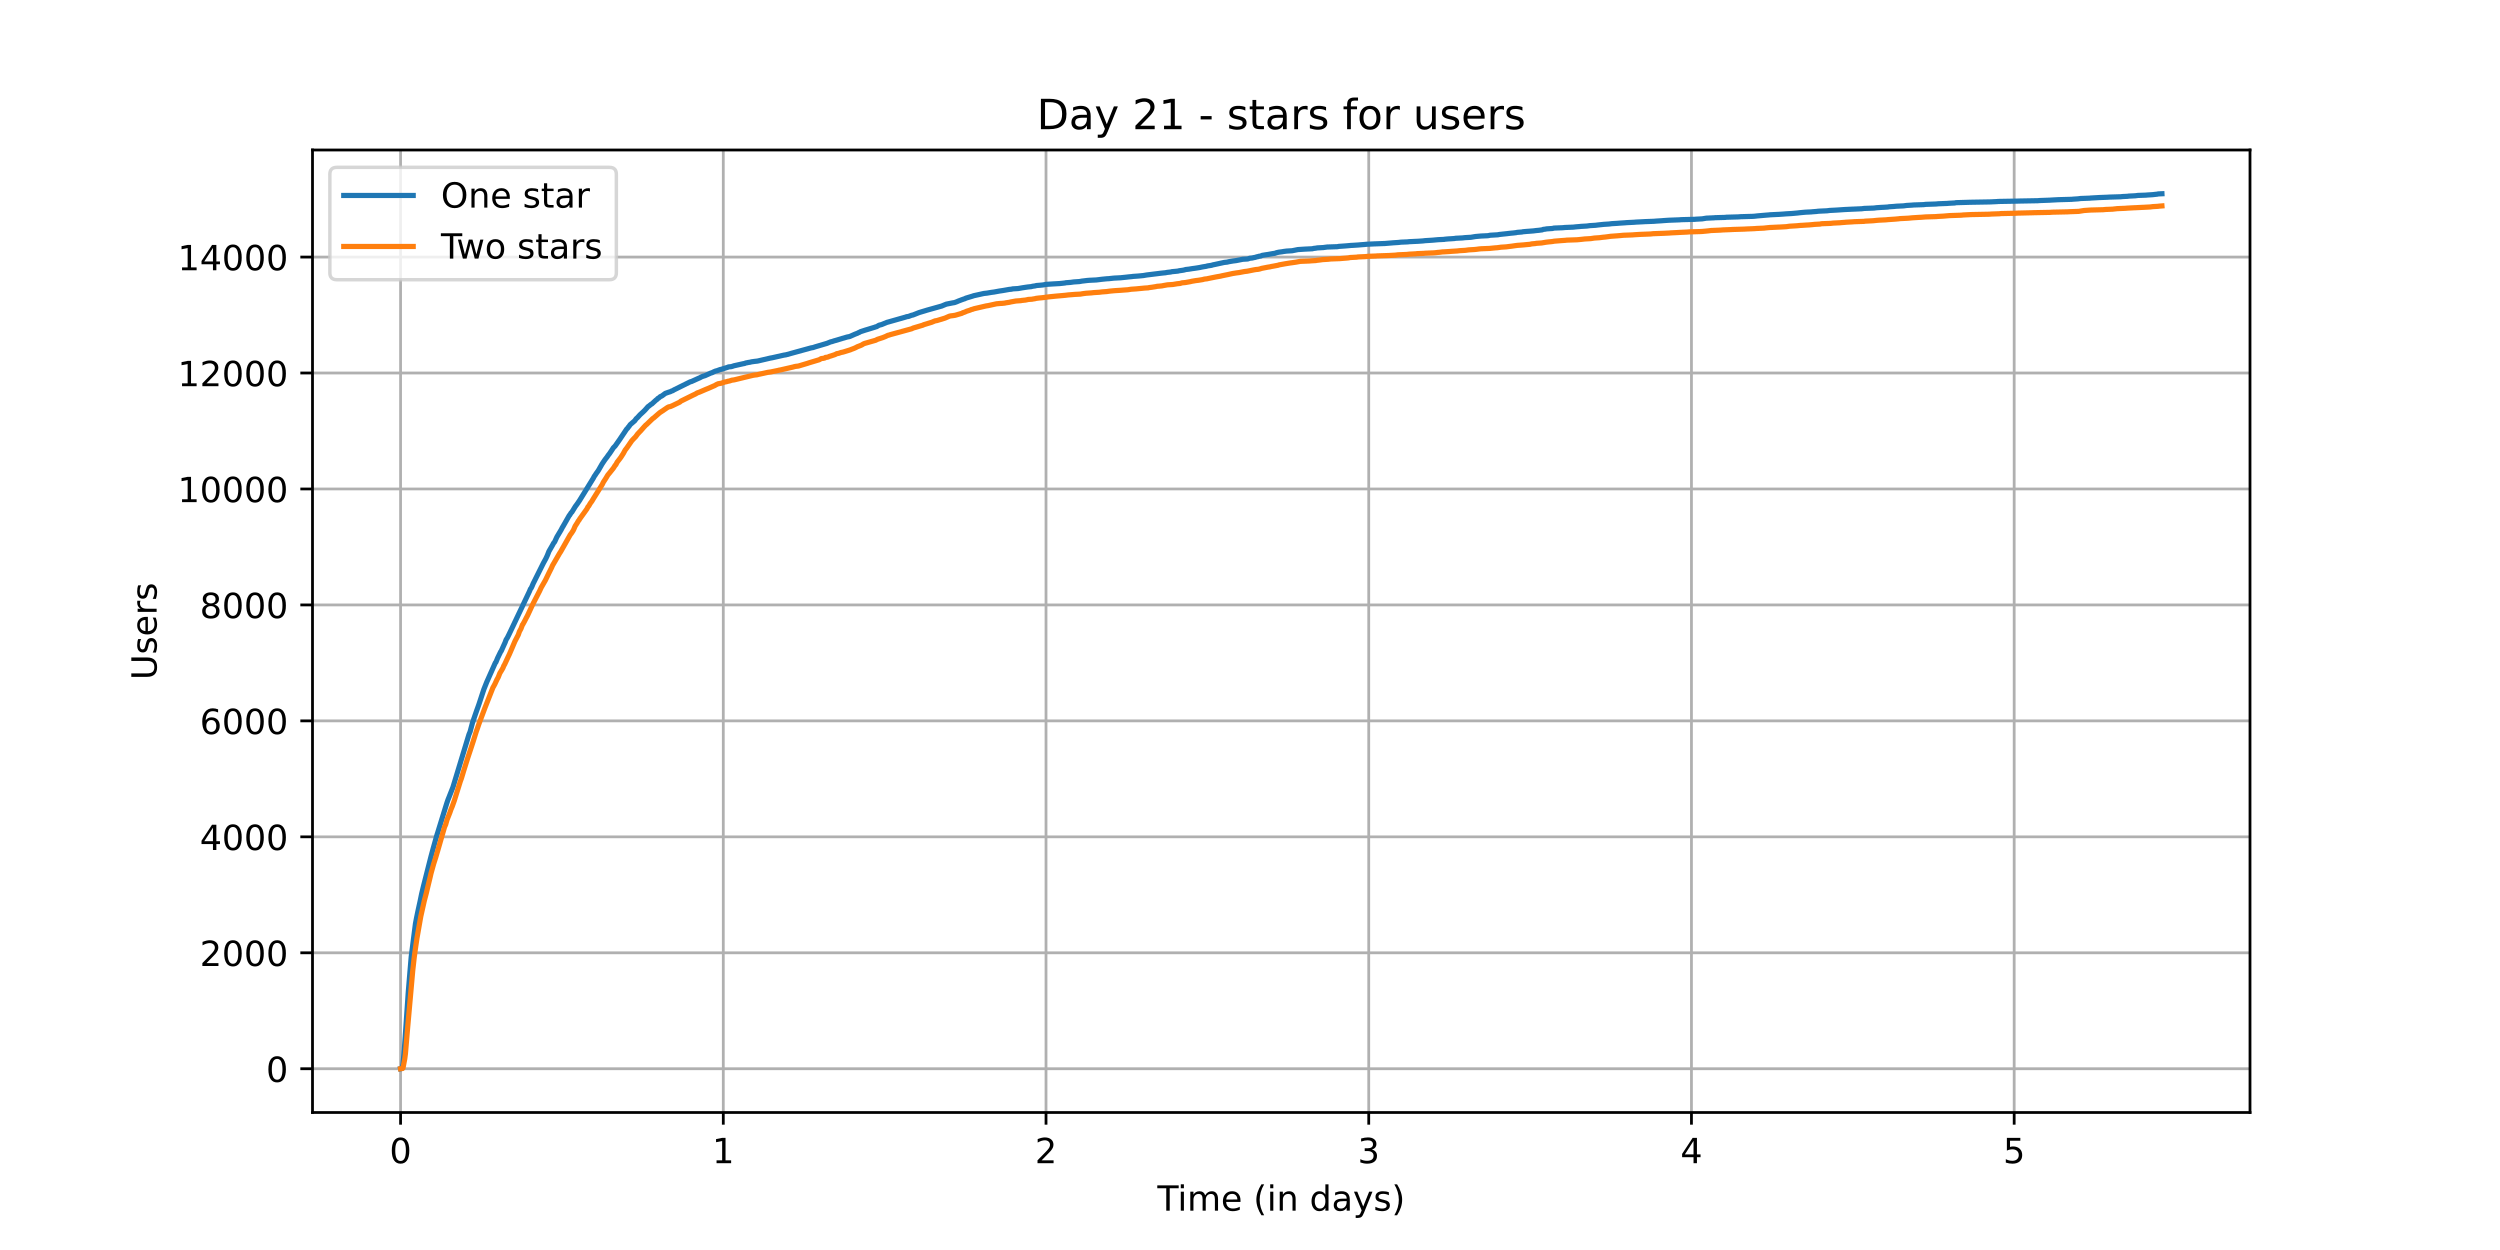 <?xml version="1.0" encoding="utf-8" standalone="no"?>
<!DOCTYPE svg PUBLIC "-//W3C//DTD SVG 1.1//EN"
  "http://www.w3.org/Graphics/SVG/1.1/DTD/svg11.dtd">
<!-- Created with matplotlib (https://matplotlib.org/) -->
<svg height="360pt" version="1.1" viewBox="0 0 720 360" width="720pt" xmlns="http://www.w3.org/2000/svg" xmlns:xlink="http://www.w3.org/1999/xlink">
 <defs>
  <style type="text/css">*{stroke-linecap:butt;stroke-linejoin:round;}</style>
 </defs>
 <g id="figure_1">
  <g id="patch_1">
   <path d="M 0 360 
L 720 360 
L 720 0 
L 0 0 
z
" style="fill:#ffffff;"/>
  </g>
  <g id="axes_1">
   <g id="patch_2">
    <path d="M 90 320.4 
L 648 320.4 
L 648 43.2 
L 90 43.2 
z
" style="fill:#ffffff;"/>
   </g>
   <g id="matplotlib.axis_1">
    <g id="xtick_1">
     <g id="line2d_1">
      <path clip-path="url(#p73114252fb)" d="M 115.364 320.4 
L 115.364 43.2 
" style="fill:none;stroke:#b0b0b0;stroke-linecap:square;stroke-width:0.8;"/>
     </g>
     <g id="line2d_2">
      <defs>
       <path d="M 0 0 
L 0 3.5 
" id="m83e1cc2397" style="stroke:#000000;stroke-width:0.8;"/>
      </defs>
      <g>
       <use style="stroke:#000000;stroke-width:0.8;" x="115.364" xlink:href="#m83e1cc2397" y="320.4"/>
      </g>
     </g>
     <g id="text_1">
      <!-- 0 -->
      <g transform="translate(112.182 334.998)scale(0.1 -0.1)">
       <defs>
        <path d="M 31.781 66.406 
Q 24.172 66.406 20.328 58.906 
Q 16.5 51.422 16.5 36.375 
Q 16.5 21.391 20.328 13.891 
Q 24.172 6.391 31.781 6.391 
Q 39.453 6.391 43.281 13.891 
Q 47.125 21.391 47.125 36.375 
Q 47.125 51.422 43.281 58.906 
Q 39.453 66.406 31.781 66.406 
z
M 31.781 74.219 
Q 44.047 74.219 50.516 64.516 
Q 56.984 54.828 56.984 36.375 
Q 56.984 17.969 50.516 8.266 
Q 44.047 -1.422 31.781 -1.422 
Q 19.531 -1.422 13.062 8.266 
Q 6.594 17.969 6.594 36.375 
Q 6.594 54.828 13.062 64.516 
Q 19.531 74.219 31.781 74.219 
z
" id="DejaVuSans-48"/>
       </defs>
       <use xlink:href="#DejaVuSans-48"/>
      </g>
     </g>
    </g>
    <g id="xtick_2">
     <g id="line2d_3">
      <path clip-path="url(#p73114252fb)" d="M 208.308 320.4 
L 208.308 43.2 
" style="fill:none;stroke:#b0b0b0;stroke-linecap:square;stroke-width:0.8;"/>
     </g>
     <g id="line2d_4">
      <g>
       <use style="stroke:#000000;stroke-width:0.8;" x="208.308" xlink:href="#m83e1cc2397" y="320.4"/>
      </g>
     </g>
     <g id="text_2">
      <!-- 1 -->
      <g transform="translate(205.126 334.998)scale(0.1 -0.1)">
       <defs>
        <path d="M 12.406 8.297 
L 28.516 8.297 
L 28.516 63.922 
L 10.984 60.406 
L 10.984 69.391 
L 28.422 72.906 
L 38.281 72.906 
L 38.281 8.297 
L 54.391 8.297 
L 54.391 0 
L 12.406 0 
z
" id="DejaVuSans-49"/>
       </defs>
       <use xlink:href="#DejaVuSans-49"/>
      </g>
     </g>
    </g>
    <g id="xtick_3">
     <g id="line2d_5">
      <path clip-path="url(#p73114252fb)" d="M 301.252 320.4 
L 301.252 43.2 
" style="fill:none;stroke:#b0b0b0;stroke-linecap:square;stroke-width:0.8;"/>
     </g>
     <g id="line2d_6">
      <g>
       <use style="stroke:#000000;stroke-width:0.8;" x="301.252" xlink:href="#m83e1cc2397" y="320.4"/>
      </g>
     </g>
     <g id="text_3">
      <!-- 2 -->
      <g transform="translate(298.07 334.998)scale(0.1 -0.1)">
       <defs>
        <path d="M 19.188 8.297 
L 53.609 8.297 
L 53.609 0 
L 7.328 0 
L 7.328 8.297 
Q 12.938 14.109 22.625 23.891 
Q 32.328 33.688 34.812 36.531 
Q 39.547 41.844 41.422 45.531 
Q 43.312 49.219 43.312 52.781 
Q 43.312 58.594 39.234 62.25 
Q 35.156 65.922 28.609 65.922 
Q 23.969 65.922 18.812 64.312 
Q 13.672 62.703 7.812 59.422 
L 7.812 69.391 
Q 13.766 71.781 18.938 73 
Q 24.125 74.219 28.422 74.219 
Q 39.75 74.219 46.484 68.547 
Q 53.219 62.891 53.219 53.422 
Q 53.219 48.922 51.531 44.891 
Q 49.859 40.875 45.406 35.406 
Q 44.188 33.984 37.641 27.219 
Q 31.109 20.453 19.188 8.297 
z
" id="DejaVuSans-50"/>
       </defs>
       <use xlink:href="#DejaVuSans-50"/>
      </g>
     </g>
    </g>
    <g id="xtick_4">
     <g id="line2d_7">
      <path clip-path="url(#p73114252fb)" d="M 394.195 320.4 
L 394.195 43.2 
" style="fill:none;stroke:#b0b0b0;stroke-linecap:square;stroke-width:0.8;"/>
     </g>
     <g id="line2d_8">
      <g>
       <use style="stroke:#000000;stroke-width:0.8;" x="394.195" xlink:href="#m83e1cc2397" y="320.4"/>
      </g>
     </g>
     <g id="text_4">
      <!-- 3 -->
      <g transform="translate(391.014 334.998)scale(0.1 -0.1)">
       <defs>
        <path d="M 40.578 39.312 
Q 47.656 37.797 51.625 33 
Q 55.609 28.219 55.609 21.188 
Q 55.609 10.406 48.188 4.484 
Q 40.766 -1.422 27.094 -1.422 
Q 22.516 -1.422 17.656 -0.516 
Q 12.797 0.391 7.625 2.203 
L 7.625 11.719 
Q 11.719 9.328 16.594 8.109 
Q 21.484 6.891 26.812 6.891 
Q 36.078 6.891 40.938 10.547 
Q 45.797 14.203 45.797 21.188 
Q 45.797 27.641 41.281 31.266 
Q 36.766 34.906 28.719 34.906 
L 20.219 34.906 
L 20.219 43.016 
L 29.109 43.016 
Q 36.375 43.016 40.234 45.922 
Q 44.094 48.828 44.094 54.297 
Q 44.094 59.906 40.109 62.906 
Q 36.141 65.922 28.719 65.922 
Q 24.656 65.922 20.016 65.031 
Q 15.375 64.156 9.812 62.312 
L 9.812 71.094 
Q 15.438 72.656 20.344 73.438 
Q 25.25 74.219 29.594 74.219 
Q 40.828 74.219 47.359 69.109 
Q 53.906 64.016 53.906 55.328 
Q 53.906 49.266 50.438 45.094 
Q 46.969 40.922 40.578 39.312 
z
" id="DejaVuSans-51"/>
       </defs>
       <use xlink:href="#DejaVuSans-51"/>
      </g>
     </g>
    </g>
    <g id="xtick_5">
     <g id="line2d_9">
      <path clip-path="url(#p73114252fb)" d="M 487.139 320.4 
L 487.139 43.2 
" style="fill:none;stroke:#b0b0b0;stroke-linecap:square;stroke-width:0.8;"/>
     </g>
     <g id="line2d_10">
      <g>
       <use style="stroke:#000000;stroke-width:0.8;" x="487.139" xlink:href="#m83e1cc2397" y="320.4"/>
      </g>
     </g>
     <g id="text_5">
      <!-- 4 -->
      <g transform="translate(483.958 334.998)scale(0.1 -0.1)">
       <defs>
        <path d="M 37.797 64.312 
L 12.891 25.391 
L 37.797 25.391 
z
M 35.203 72.906 
L 47.609 72.906 
L 47.609 25.391 
L 58.016 25.391 
L 58.016 17.188 
L 47.609 17.188 
L 47.609 0 
L 37.797 0 
L 37.797 17.188 
L 4.891 17.188 
L 4.891 26.703 
z
" id="DejaVuSans-52"/>
       </defs>
       <use xlink:href="#DejaVuSans-52"/>
      </g>
     </g>
    </g>
    <g id="xtick_6">
     <g id="line2d_11">
      <path clip-path="url(#p73114252fb)" d="M 580.083 320.4 
L 580.083 43.2 
" style="fill:none;stroke:#b0b0b0;stroke-linecap:square;stroke-width:0.8;"/>
     </g>
     <g id="line2d_12">
      <g>
       <use style="stroke:#000000;stroke-width:0.8;" x="580.083" xlink:href="#m83e1cc2397" y="320.4"/>
      </g>
     </g>
     <g id="text_6">
      <!-- 5 -->
      <g transform="translate(576.902 334.998)scale(0.1 -0.1)">
       <defs>
        <path d="M 10.797 72.906 
L 49.516 72.906 
L 49.516 64.594 
L 19.828 64.594 
L 19.828 46.734 
Q 21.969 47.469 24.109 47.828 
Q 26.266 48.188 28.422 48.188 
Q 40.625 48.188 47.75 41.5 
Q 54.891 34.812 54.891 23.391 
Q 54.891 11.625 47.562 5.094 
Q 40.234 -1.422 26.906 -1.422 
Q 22.312 -1.422 17.547 -0.641 
Q 12.797 0.141 7.719 1.703 
L 7.719 11.625 
Q 12.109 9.234 16.797 8.062 
Q 21.484 6.891 26.703 6.891 
Q 35.156 6.891 40.078 11.328 
Q 45.016 15.766 45.016 23.391 
Q 45.016 31 40.078 35.438 
Q 35.156 39.891 26.703 39.891 
Q 22.75 39.891 18.812 39.016 
Q 14.891 38.141 10.797 36.281 
z
" id="DejaVuSans-53"/>
       </defs>
       <use xlink:href="#DejaVuSans-53"/>
      </g>
     </g>
    </g>
    <g id="text_7">
     <!-- Time (in days) -->
     <g transform="translate(333.327 348.677)scale(0.1 -0.1)">
      <defs>
       <path d="M -0.297 72.906 
L 61.375 72.906 
L 61.375 64.594 
L 35.5 64.594 
L 35.5 0 
L 25.594 0 
L 25.594 64.594 
L -0.297 64.594 
z
" id="DejaVuSans-84"/>
       <path d="M 9.422 54.688 
L 18.406 54.688 
L 18.406 0 
L 9.422 0 
z
M 9.422 75.984 
L 18.406 75.984 
L 18.406 64.594 
L 9.422 64.594 
z
" id="DejaVuSans-105"/>
       <path d="M 52 44.188 
Q 55.375 50.25 60.062 53.125 
Q 64.75 56 71.094 56 
Q 79.641 56 84.281 50.016 
Q 88.922 44.047 88.922 33.016 
L 88.922 0 
L 79.891 0 
L 79.891 32.719 
Q 79.891 40.578 77.094 44.375 
Q 74.312 48.188 68.609 48.188 
Q 61.625 48.188 57.562 43.547 
Q 53.516 38.922 53.516 30.906 
L 53.516 0 
L 44.484 0 
L 44.484 32.719 
Q 44.484 40.625 41.703 44.406 
Q 38.922 48.188 33.109 48.188 
Q 26.219 48.188 22.156 43.531 
Q 18.109 38.875 18.109 30.906 
L 18.109 0 
L 9.078 0 
L 9.078 54.688 
L 18.109 54.688 
L 18.109 46.188 
Q 21.188 51.219 25.484 53.609 
Q 29.781 56 35.688 56 
Q 41.656 56 45.828 52.969 
Q 50 49.953 52 44.188 
z
" id="DejaVuSans-109"/>
       <path d="M 56.203 29.594 
L 56.203 25.203 
L 14.891 25.203 
Q 15.484 15.922 20.484 11.062 
Q 25.484 6.203 34.422 6.203 
Q 39.594 6.203 44.453 7.469 
Q 49.312 8.734 54.109 11.281 
L 54.109 2.781 
Q 49.266 0.734 44.188 -0.344 
Q 39.109 -1.422 33.891 -1.422 
Q 20.797 -1.422 13.156 6.188 
Q 5.516 13.812 5.516 26.812 
Q 5.516 40.234 12.766 48.109 
Q 20.016 56 32.328 56 
Q 43.359 56 49.781 48.891 
Q 56.203 41.797 56.203 29.594 
z
M 47.219 32.234 
Q 47.125 39.594 43.094 43.984 
Q 39.062 48.391 32.422 48.391 
Q 24.906 48.391 20.391 44.141 
Q 15.875 39.891 15.188 32.172 
z
" id="DejaVuSans-101"/>
       <path id="DejaVuSans-32"/>
       <path d="M 31 75.875 
Q 24.469 64.656 21.281 53.656 
Q 18.109 42.672 18.109 31.391 
Q 18.109 20.125 21.312 9.062 
Q 24.516 -2 31 -13.188 
L 23.188 -13.188 
Q 15.875 -1.703 12.234 9.375 
Q 8.594 20.453 8.594 31.391 
Q 8.594 42.281 12.203 53.312 
Q 15.828 64.359 23.188 75.875 
z
" id="DejaVuSans-40"/>
       <path d="M 54.891 33.016 
L 54.891 0 
L 45.906 0 
L 45.906 32.719 
Q 45.906 40.484 42.875 44.328 
Q 39.844 48.188 33.797 48.188 
Q 26.516 48.188 22.312 43.547 
Q 18.109 38.922 18.109 30.906 
L 18.109 0 
L 9.078 0 
L 9.078 54.688 
L 18.109 54.688 
L 18.109 46.188 
Q 21.344 51.125 25.703 53.562 
Q 30.078 56 35.797 56 
Q 45.219 56 50.047 50.172 
Q 54.891 44.344 54.891 33.016 
z
" id="DejaVuSans-110"/>
       <path d="M 45.406 46.391 
L 45.406 75.984 
L 54.391 75.984 
L 54.391 0 
L 45.406 0 
L 45.406 8.203 
Q 42.578 3.328 38.25 0.953 
Q 33.938 -1.422 27.875 -1.422 
Q 17.969 -1.422 11.734 6.484 
Q 5.516 14.406 5.516 27.297 
Q 5.516 40.188 11.734 48.094 
Q 17.969 56 27.875 56 
Q 33.938 56 38.25 53.625 
Q 42.578 51.266 45.406 46.391 
z
M 14.797 27.297 
Q 14.797 17.391 18.875 11.75 
Q 22.953 6.109 30.078 6.109 
Q 37.203 6.109 41.297 11.75 
Q 45.406 17.391 45.406 27.297 
Q 45.406 37.203 41.297 42.844 
Q 37.203 48.484 30.078 48.484 
Q 22.953 48.484 18.875 42.844 
Q 14.797 37.203 14.797 27.297 
z
" id="DejaVuSans-100"/>
       <path d="M 34.281 27.484 
Q 23.391 27.484 19.188 25 
Q 14.984 22.516 14.984 16.5 
Q 14.984 11.719 18.141 8.906 
Q 21.297 6.109 26.703 6.109 
Q 34.188 6.109 38.703 11.406 
Q 43.219 16.703 43.219 25.484 
L 43.219 27.484 
z
M 52.203 31.203 
L 52.203 0 
L 43.219 0 
L 43.219 8.297 
Q 40.141 3.328 35.547 0.953 
Q 30.953 -1.422 24.312 -1.422 
Q 15.922 -1.422 10.953 3.297 
Q 6 8.016 6 15.922 
Q 6 25.141 12.172 29.828 
Q 18.359 34.516 30.609 34.516 
L 43.219 34.516 
L 43.219 35.406 
Q 43.219 41.609 39.141 45 
Q 35.062 48.391 27.688 48.391 
Q 23 48.391 18.547 47.266 
Q 14.109 46.141 10.016 43.891 
L 10.016 52.203 
Q 14.938 54.109 19.578 55.047 
Q 24.219 56 28.609 56 
Q 40.484 56 46.344 49.844 
Q 52.203 43.703 52.203 31.203 
z
" id="DejaVuSans-97"/>
       <path d="M 32.172 -5.078 
Q 28.375 -14.844 24.75 -17.812 
Q 21.141 -20.797 15.094 -20.797 
L 7.906 -20.797 
L 7.906 -13.281 
L 13.188 -13.281 
Q 16.891 -13.281 18.938 -11.516 
Q 21 -9.766 23.484 -3.219 
L 25.094 0.875 
L 2.984 54.688 
L 12.5 54.688 
L 29.594 11.922 
L 46.688 54.688 
L 56.203 54.688 
z
" id="DejaVuSans-121"/>
       <path d="M 44.281 53.078 
L 44.281 44.578 
Q 40.484 46.531 36.375 47.5 
Q 32.281 48.484 27.875 48.484 
Q 21.188 48.484 17.844 46.438 
Q 14.5 44.391 14.5 40.281 
Q 14.5 37.156 16.891 35.375 
Q 19.281 33.594 26.516 31.984 
L 29.594 31.297 
Q 39.156 29.25 43.188 25.516 
Q 47.219 21.781 47.219 15.094 
Q 47.219 7.469 41.188 3.016 
Q 35.156 -1.422 24.609 -1.422 
Q 20.219 -1.422 15.453 -0.562 
Q 10.688 0.297 5.422 2 
L 5.422 11.281 
Q 10.406 8.688 15.234 7.391 
Q 20.062 6.109 24.812 6.109 
Q 31.156 6.109 34.562 8.281 
Q 37.984 10.453 37.984 14.406 
Q 37.984 18.062 35.516 20.016 
Q 33.062 21.969 24.703 23.781 
L 21.578 24.516 
Q 13.234 26.266 9.516 29.906 
Q 5.812 33.547 5.812 39.891 
Q 5.812 47.609 11.281 51.797 
Q 16.75 56 26.812 56 
Q 31.781 56 36.172 55.266 
Q 40.578 54.547 44.281 53.078 
z
" id="DejaVuSans-115"/>
       <path d="M 8.016 75.875 
L 15.828 75.875 
Q 23.141 64.359 26.781 53.312 
Q 30.422 42.281 30.422 31.391 
Q 30.422 20.453 26.781 9.375 
Q 23.141 -1.703 15.828 -13.188 
L 8.016 -13.188 
Q 14.5 -2 17.703 9.062 
Q 20.906 20.125 20.906 31.391 
Q 20.906 42.672 17.703 53.656 
Q 14.5 64.656 8.016 75.875 
z
" id="DejaVuSans-41"/>
      </defs>
      <use xlink:href="#DejaVuSans-84"/>
      <use x="57.959" xlink:href="#DejaVuSans-105"/>
      <use x="85.742" xlink:href="#DejaVuSans-109"/>
      <use x="183.154" xlink:href="#DejaVuSans-101"/>
      <use x="244.678" xlink:href="#DejaVuSans-32"/>
      <use x="276.465" xlink:href="#DejaVuSans-40"/>
      <use x="315.479" xlink:href="#DejaVuSans-105"/>
      <use x="343.262" xlink:href="#DejaVuSans-110"/>
      <use x="406.641" xlink:href="#DejaVuSans-32"/>
      <use x="438.428" xlink:href="#DejaVuSans-100"/>
      <use x="501.904" xlink:href="#DejaVuSans-97"/>
      <use x="563.184" xlink:href="#DejaVuSans-121"/>
      <use x="622.363" xlink:href="#DejaVuSans-115"/>
      <use x="674.463" xlink:href="#DejaVuSans-41"/>
     </g>
    </g>
   </g>
   <g id="matplotlib.axis_2">
    <g id="ytick_1">
     <g id="line2d_13">
      <path clip-path="url(#p73114252fb)" d="M 90 307.8 
L 648 307.8 
" style="fill:none;stroke:#b0b0b0;stroke-linecap:square;stroke-width:0.8;"/>
     </g>
     <g id="line2d_14">
      <defs>
       <path d="M 0 0 
L -3.5 0 
" id="meebd7f9e56" style="stroke:#000000;stroke-width:0.8;"/>
      </defs>
      <g>
       <use style="stroke:#000000;stroke-width:0.8;" x="90" xlink:href="#meebd7f9e56" y="307.8"/>
      </g>
     </g>
     <g id="text_8">
      <!-- 0 -->
      <g transform="translate(76.638 311.599)scale(0.1 -0.1)">
       <use xlink:href="#DejaVuSans-48"/>
      </g>
     </g>
    </g>
    <g id="ytick_2">
     <g id="line2d_15">
      <path clip-path="url(#p73114252fb)" d="M 90 274.405 
L 648 274.405 
" style="fill:none;stroke:#b0b0b0;stroke-linecap:square;stroke-width:0.8;"/>
     </g>
     <g id="line2d_16">
      <g>
       <use style="stroke:#000000;stroke-width:0.8;" x="90" xlink:href="#meebd7f9e56" y="274.405"/>
      </g>
     </g>
     <g id="text_9">
      <!-- 2000 -->
      <g transform="translate(57.55 278.204)scale(0.1 -0.1)">
       <use xlink:href="#DejaVuSans-50"/>
       <use x="63.623" xlink:href="#DejaVuSans-48"/>
       <use x="127.246" xlink:href="#DejaVuSans-48"/>
       <use x="190.869" xlink:href="#DejaVuSans-48"/>
      </g>
     </g>
    </g>
    <g id="ytick_3">
     <g id="line2d_17">
      <path clip-path="url(#p73114252fb)" d="M 90 241.01 
L 648 241.01 
" style="fill:none;stroke:#b0b0b0;stroke-linecap:square;stroke-width:0.8;"/>
     </g>
     <g id="line2d_18">
      <g>
       <use style="stroke:#000000;stroke-width:0.8;" x="90" xlink:href="#meebd7f9e56" y="241.01"/>
      </g>
     </g>
     <g id="text_10">
      <!-- 4000 -->
      <g transform="translate(57.55 244.809)scale(0.1 -0.1)">
       <use xlink:href="#DejaVuSans-52"/>
       <use x="63.623" xlink:href="#DejaVuSans-48"/>
       <use x="127.246" xlink:href="#DejaVuSans-48"/>
       <use x="190.869" xlink:href="#DejaVuSans-48"/>
      </g>
     </g>
    </g>
    <g id="ytick_4">
     <g id="line2d_19">
      <path clip-path="url(#p73114252fb)" d="M 90 207.614 
L 648 207.614 
" style="fill:none;stroke:#b0b0b0;stroke-linecap:square;stroke-width:0.8;"/>
     </g>
     <g id="line2d_20">
      <g>
       <use style="stroke:#000000;stroke-width:0.8;" x="90" xlink:href="#meebd7f9e56" y="207.614"/>
      </g>
     </g>
     <g id="text_11">
      <!-- 6000 -->
      <g transform="translate(57.55 211.414)scale(0.1 -0.1)">
       <defs>
        <path d="M 33.016 40.375 
Q 26.375 40.375 22.484 35.828 
Q 18.609 31.297 18.609 23.391 
Q 18.609 15.531 22.484 10.953 
Q 26.375 6.391 33.016 6.391 
Q 39.656 6.391 43.531 10.953 
Q 47.406 15.531 47.406 23.391 
Q 47.406 31.297 43.531 35.828 
Q 39.656 40.375 33.016 40.375 
z
M 52.594 71.297 
L 52.594 62.312 
Q 48.875 64.062 45.094 64.984 
Q 41.312 65.922 37.594 65.922 
Q 27.828 65.922 22.672 59.328 
Q 17.531 52.734 16.797 39.406 
Q 19.672 43.656 24.016 45.922 
Q 28.375 48.188 33.594 48.188 
Q 44.578 48.188 50.953 41.516 
Q 57.328 34.859 57.328 23.391 
Q 57.328 12.156 50.688 5.359 
Q 44.047 -1.422 33.016 -1.422 
Q 20.359 -1.422 13.672 8.266 
Q 6.984 17.969 6.984 36.375 
Q 6.984 53.656 15.188 63.938 
Q 23.391 74.219 37.203 74.219 
Q 40.922 74.219 44.703 73.484 
Q 48.484 72.75 52.594 71.297 
z
" id="DejaVuSans-54"/>
       </defs>
       <use xlink:href="#DejaVuSans-54"/>
       <use x="63.623" xlink:href="#DejaVuSans-48"/>
       <use x="127.246" xlink:href="#DejaVuSans-48"/>
       <use x="190.869" xlink:href="#DejaVuSans-48"/>
      </g>
     </g>
    </g>
    <g id="ytick_5">
     <g id="line2d_21">
      <path clip-path="url(#p73114252fb)" d="M 90 174.219 
L 648 174.219 
" style="fill:none;stroke:#b0b0b0;stroke-linecap:square;stroke-width:0.8;"/>
     </g>
     <g id="line2d_22">
      <g>
       <use style="stroke:#000000;stroke-width:0.8;" x="90" xlink:href="#meebd7f9e56" y="174.219"/>
      </g>
     </g>
     <g id="text_12">
      <!-- 8000 -->
      <g transform="translate(57.55 178.019)scale(0.1 -0.1)">
       <defs>
        <path d="M 31.781 34.625 
Q 24.75 34.625 20.719 30.859 
Q 16.703 27.094 16.703 20.516 
Q 16.703 13.922 20.719 10.156 
Q 24.75 6.391 31.781 6.391 
Q 38.812 6.391 42.859 10.172 
Q 46.922 13.969 46.922 20.516 
Q 46.922 27.094 42.891 30.859 
Q 38.875 34.625 31.781 34.625 
z
M 21.922 38.812 
Q 15.578 40.375 12.031 44.719 
Q 8.5 49.078 8.5 55.328 
Q 8.5 64.062 14.719 69.141 
Q 20.953 74.219 31.781 74.219 
Q 42.672 74.219 48.875 69.141 
Q 55.078 64.062 55.078 55.328 
Q 55.078 49.078 51.531 44.719 
Q 48 40.375 41.703 38.812 
Q 48.828 37.156 52.797 32.312 
Q 56.781 27.484 56.781 20.516 
Q 56.781 9.906 50.312 4.234 
Q 43.844 -1.422 31.781 -1.422 
Q 19.734 -1.422 13.25 4.234 
Q 6.781 9.906 6.781 20.516 
Q 6.781 27.484 10.781 32.312 
Q 14.797 37.156 21.922 38.812 
z
M 18.312 54.391 
Q 18.312 48.734 21.844 45.562 
Q 25.391 42.391 31.781 42.391 
Q 38.141 42.391 41.719 45.562 
Q 45.312 48.734 45.312 54.391 
Q 45.312 60.062 41.719 63.234 
Q 38.141 66.406 31.781 66.406 
Q 25.391 66.406 21.844 63.234 
Q 18.312 60.062 18.312 54.391 
z
" id="DejaVuSans-56"/>
       </defs>
       <use xlink:href="#DejaVuSans-56"/>
       <use x="63.623" xlink:href="#DejaVuSans-48"/>
       <use x="127.246" xlink:href="#DejaVuSans-48"/>
       <use x="190.869" xlink:href="#DejaVuSans-48"/>
      </g>
     </g>
    </g>
    <g id="ytick_6">
     <g id="line2d_23">
      <path clip-path="url(#p73114252fb)" d="M 90 140.824 
L 648 140.824 
" style="fill:none;stroke:#b0b0b0;stroke-linecap:square;stroke-width:0.8;"/>
     </g>
     <g id="line2d_24">
      <g>
       <use style="stroke:#000000;stroke-width:0.8;" x="90" xlink:href="#meebd7f9e56" y="140.824"/>
      </g>
     </g>
     <g id="text_13">
      <!-- 10000 -->
      <g transform="translate(51.188 144.623)scale(0.1 -0.1)">
       <use xlink:href="#DejaVuSans-49"/>
       <use x="63.623" xlink:href="#DejaVuSans-48"/>
       <use x="127.246" xlink:href="#DejaVuSans-48"/>
       <use x="190.869" xlink:href="#DejaVuSans-48"/>
       <use x="254.492" xlink:href="#DejaVuSans-48"/>
      </g>
     </g>
    </g>
    <g id="ytick_7">
     <g id="line2d_25">
      <path clip-path="url(#p73114252fb)" d="M 90 107.429 
L 648 107.429 
" style="fill:none;stroke:#b0b0b0;stroke-linecap:square;stroke-width:0.8;"/>
     </g>
     <g id="line2d_26">
      <g>
       <use style="stroke:#000000;stroke-width:0.8;" x="90" xlink:href="#meebd7f9e56" y="107.429"/>
      </g>
     </g>
     <g id="text_14">
      <!-- 12000 -->
      <g transform="translate(51.188 111.228)scale(0.1 -0.1)">
       <use xlink:href="#DejaVuSans-49"/>
       <use x="63.623" xlink:href="#DejaVuSans-50"/>
       <use x="127.246" xlink:href="#DejaVuSans-48"/>
       <use x="190.869" xlink:href="#DejaVuSans-48"/>
       <use x="254.492" xlink:href="#DejaVuSans-48"/>
      </g>
     </g>
    </g>
    <g id="ytick_8">
     <g id="line2d_27">
      <path clip-path="url(#p73114252fb)" d="M 90 74.034 
L 648 74.034 
" style="fill:none;stroke:#b0b0b0;stroke-linecap:square;stroke-width:0.8;"/>
     </g>
     <g id="line2d_28">
      <g>
       <use style="stroke:#000000;stroke-width:0.8;" x="90" xlink:href="#meebd7f9e56" y="74.034"/>
      </g>
     </g>
     <g id="text_15">
      <!-- 14000 -->
      <g transform="translate(51.188 77.833)scale(0.1 -0.1)">
       <use xlink:href="#DejaVuSans-49"/>
       <use x="63.623" xlink:href="#DejaVuSans-52"/>
       <use x="127.246" xlink:href="#DejaVuSans-48"/>
       <use x="190.869" xlink:href="#DejaVuSans-48"/>
       <use x="254.492" xlink:href="#DejaVuSans-48"/>
      </g>
     </g>
    </g>
    <g id="text_16">
     <!-- Users -->
     <g transform="translate(45.108 195.801)rotate(-90)scale(0.1 -0.1)">
      <defs>
       <path d="M 8.688 72.906 
L 18.609 72.906 
L 18.609 28.609 
Q 18.609 16.891 22.844 11.734 
Q 27.094 6.594 36.625 6.594 
Q 46.094 6.594 50.344 11.734 
Q 54.594 16.891 54.594 28.609 
L 54.594 72.906 
L 64.5 72.906 
L 64.5 27.391 
Q 64.5 13.141 57.438 5.859 
Q 50.391 -1.422 36.625 -1.422 
Q 22.797 -1.422 15.734 5.859 
Q 8.688 13.141 8.688 27.391 
z
" id="DejaVuSans-85"/>
       <path d="M 41.109 46.297 
Q 39.594 47.172 37.812 47.578 
Q 36.031 48 33.891 48 
Q 26.266 48 22.188 43.047 
Q 18.109 38.094 18.109 28.812 
L 18.109 0 
L 9.078 0 
L 9.078 54.688 
L 18.109 54.688 
L 18.109 46.188 
Q 20.953 51.172 25.484 53.578 
Q 30.031 56 36.531 56 
Q 37.453 56 38.578 55.875 
Q 39.703 55.766 41.062 55.516 
z
" id="DejaVuSans-114"/>
      </defs>
      <use xlink:href="#DejaVuSans-85"/>
      <use x="73.193" xlink:href="#DejaVuSans-115"/>
      <use x="125.293" xlink:href="#DejaVuSans-101"/>
      <use x="186.816" xlink:href="#DejaVuSans-114"/>
      <use x="227.93" xlink:href="#DejaVuSans-115"/>
     </g>
    </g>
   </g>
   <g id="line2d_29">
    <path clip-path="url(#p73114252fb)" d="M 115.364 307.8 
L 115.742 307.717 
L 115.806 307.65 
L 116.062 306.464 
L 116.446 302.306 
L 116.958 294.893 
L 117.597 285.576 
L 118.429 275.574 
L 119.645 266.056 
L 119.965 264.37 
L 120.349 262.499 
L 120.988 259.594 
L 121.436 257.423 
L 121.947 255.286 
L 124.122 246.704 
L 124.698 244.566 
L 125.785 240.659 
L 126.105 239.657 
L 128.279 232.611 
L 128.728 231.175 
L 129.047 230.256 
L 129.239 229.789 
L 130.454 226.7 
L 130.646 226.065 
L 135.059 211.538 
L 135.187 211.221 
L 135.379 210.77 
L 136.088 208.115 
L 137.303 204.592 
L 137.431 204.242 
L 137.687 203.54 
L 138.007 202.622 
L 138.71 200.468 
L 139.349 198.531 
L 140.181 196.444 
L 142.677 190.833 
L 142.805 190.75 
L 143.317 189.498 
L 144.212 187.661 
L 144.34 187.527 
L 145.491 184.973 
L 145.747 184.255 
L 146.131 183.653 
L 146.642 182.618 
L 152.463 170.362 
L 152.782 169.594 
L 152.974 169.377 
L 153.23 168.843 
L 153.549 168.075 
L 156.491 162.18 
L 156.619 161.947 
L 157.003 161.245 
L 157.195 160.895 
L 157.579 160.076 
L 157.771 159.609 
L 158.091 158.791 
L 159.114 157.021 
L 159.433 156.42 
L 159.626 156.203 
L 159.754 156.019 
L 160.265 154.9 
L 160.393 154.633 
L 161.609 152.596 
L 161.993 151.845 
L 162.121 151.661 
L 163.975 148.405 
L 164.04 148.405 
L 164.487 147.67 
L 164.679 147.52 
L 165.703 145.85 
L 166.214 145.165 
L 166.854 144.23 
L 170.885 137.702 
L 171.141 137.201 
L 171.397 136.85 
L 171.716 136.349 
L 172.165 135.731 
L 172.356 135.447 
L 173.38 133.661 
L 173.956 132.793 
L 174.277 132.325 
L 174.852 131.59 
L 175.173 131.106 
L 175.557 130.622 
L 176.324 129.47 
L 176.644 128.969 
L 177.156 128.451 
L 178.436 126.631 
L 180.484 123.576 
L 180.74 123.342 
L 180.932 123.041 
L 181.124 122.841 
L 181.508 122.29 
L 182.788 121.188 
L 183.235 120.57 
L 183.556 120.303 
L 184.324 119.451 
L 185.219 118.633 
L 185.731 118.132 
L 185.922 117.915 
L 186.179 117.631 
L 186.627 117.114 
L 186.883 116.947 
L 187.522 116.429 
L 187.715 116.345 
L 188.93 115.227 
L 189.25 115.01 
L 189.442 114.759 
L 189.634 114.692 
L 190.209 114.191 
L 190.402 114.141 
L 190.721 113.958 
L 191.233 113.574 
L 191.617 113.29 
L 192.512 112.973 
L 192.769 112.889 
L 193.025 112.822 
L 193.409 112.622 
L 193.728 112.522 
L 194.049 112.321 
L 194.24 112.221 
L 198.784 109.967 
L 199.167 109.867 
L 201.151 108.965 
L 201.598 108.781 
L 201.854 108.614 
L 202.493 108.347 
L 202.749 108.281 
L 203.069 108.18 
L 204.732 107.429 
L 205.052 107.345 
L 205.5 107.112 
L 206.075 106.861 
L 206.459 106.778 
L 207.354 106.444 
L 207.739 106.36 
L 209.593 105.776 
L 209.786 105.676 
L 210.617 105.592 
L 211.065 105.459 
L 211.321 105.358 
L 214.007 104.757 
L 214.454 104.674 
L 214.774 104.54 
L 215.222 104.457 
L 215.414 104.407 
L 215.989 104.323 
L 216.438 104.206 
L 217.27 104.089 
L 218.165 103.989 
L 221.81 103.138 
L 222.386 103.037 
L 225.712 102.286 
L 226.352 102.186 
L 233.451 100.232 
L 233.643 100.182 
L 234.154 100.099 
L 234.794 99.882 
L 238.184 98.88 
L 239.207 98.462 
L 239.655 98.362 
L 240.231 98.162 
L 240.614 98.062 
L 242.405 97.527 
L 242.597 97.46 
L 242.981 97.36 
L 243.428 97.227 
L 243.684 97.143 
L 244.068 97.043 
L 244.516 96.96 
L 244.772 96.893 
L 246.242 96.242 
L 246.946 95.974 
L 247.267 95.791 
L 247.458 95.741 
L 247.778 95.54 
L 249.249 95.056 
L 249.761 94.906 
L 251.936 94.238 
L 252.128 94.154 
L 252.447 94.088 
L 253.152 93.67 
L 253.536 93.57 
L 253.92 93.47 
L 254.559 93.203 
L 255.455 92.835 
L 255.839 92.735 
L 260.828 91.316 
L 261.084 91.216 
L 261.661 91.132 
L 262.493 90.815 
L 262.94 90.715 
L 263.708 90.414 
L 264.668 90.03 
L 264.987 89.93 
L 266.715 89.412 
L 266.907 89.345 
L 271.258 88.127 
L 271.514 88.01 
L 272.538 87.592 
L 274.394 87.225 
L 274.906 87.141 
L 275.674 86.858 
L 275.865 86.757 
L 276.698 86.44 
L 276.954 86.34 
L 277.657 86.089 
L 277.913 86.023 
L 278.105 85.889 
L 280.088 85.288 
L 280.408 85.171 
L 283.351 84.52 
L 284.247 84.42 
L 285.527 84.203 
L 286.294 84.102 
L 287.831 83.819 
L 288.534 83.718 
L 288.854 83.668 
L 289.43 83.568 
L 290.646 83.351 
L 291.349 83.284 
L 291.605 83.201 
L 293.205 83.101 
L 294.356 82.9 
L 294.995 82.8 
L 296.019 82.65 
L 296.978 82.55 
L 297.426 82.433 
L 298.065 82.349 
L 298.513 82.232 
L 299.728 82.132 
L 300.368 82.065 
L 300.944 81.965 
L 301.263 81.898 
L 302.863 81.798 
L 303.374 81.765 
L 305.165 81.665 
L 305.805 81.598 
L 306.7 81.498 
L 306.956 81.431 
L 308.299 81.331 
L 309.258 81.197 
L 310.793 81.097 
L 311.049 81.063 
L 311.561 80.963 
L 312.265 80.88 
L 313.096 80.78 
L 313.672 80.729 
L 315.719 80.629 
L 316.423 80.546 
L 317.19 80.446 
L 317.83 80.379 
L 318.853 80.279 
L 319.3 80.262 
L 320.196 80.162 
L 320.835 80.095 
L 322.754 79.995 
L 323.395 79.928 
L 324.354 79.828 
L 325.058 79.744 
L 325.953 79.661 
L 326.273 79.611 
L 327.681 79.511 
L 328.257 79.46 
L 329.28 79.36 
L 330.244 79.193 
L 333.362 78.809 
L 334.13 78.709 
L 335.025 78.609 
L 335.601 78.559 
L 336.113 78.459 
L 336.368 78.425 
L 337.136 78.342 
L 337.52 78.242 
L 338.607 78.141 
L 339.247 78.075 
L 339.63 77.974 
L 340.589 77.841 
L 341.037 77.757 
L 341.485 77.624 
L 342.38 77.524 
L 343.403 77.357 
L 344.171 77.256 
L 345.131 77.106 
L 345.706 77.006 
L 345.898 76.956 
L 346.41 76.856 
L 347.433 76.689 
L 347.753 76.588 
L 348.84 76.422 
L 349.096 76.355 
L 349.352 76.271 
L 349.863 76.171 
L 352.55 75.587 
L 353.445 75.486 
L 353.893 75.37 
L 355.173 75.153 
L 356.005 75.052 
L 357.925 74.668 
L 359.332 74.585 
L 359.907 74.384 
L 360.675 74.301 
L 361.059 74.201 
L 361.507 74.117 
L 362.019 73.95 
L 362.275 73.934 
L 362.468 73.833 
L 363.107 73.733 
L 363.491 73.55 
L 364.515 73.383 
L 365.218 73.282 
L 366.498 73.049 
L 367.202 72.948 
L 367.521 72.815 
L 367.907 72.715 
L 368.291 72.631 
L 368.931 72.548 
L 369.187 72.514 
L 369.762 72.414 
L 370.53 72.314 
L 372.13 72.214 
L 373.793 71.88 
L 375.329 71.78 
L 375.841 71.746 
L 377.953 71.646 
L 378.337 71.546 
L 379.04 71.462 
L 379.361 71.396 
L 381.152 71.295 
L 381.473 71.245 
L 382.24 71.145 
L 385.183 71.045 
L 385.567 70.961 
L 386.079 70.928 
L 387.487 70.828 
L 388.063 70.778 
L 389.15 70.678 
L 389.598 70.661 
L 391.133 70.561 
L 391.708 70.511 
L 392.987 70.41 
L 393.627 70.344 
L 395.738 70.243 
L 396.186 70.227 
L 398.873 70.127 
L 399.448 70.076 
L 400.664 69.976 
L 401.239 69.926 
L 402.774 69.826 
L 403.478 69.742 
L 405.461 69.659 
L 405.78 69.609 
L 407.827 69.509 
L 408.275 69.492 
L 409.746 69.392 
L 410.45 69.308 
L 412.048 69.208 
L 412.56 69.175 
L 413.648 69.075 
L 414.224 69.024 
L 415.95 68.941 
L 416.143 68.891 
L 417.294 68.791 
L 417.741 68.774 
L 418.893 68.691 
L 419.213 68.624 
L 421.195 68.524 
L 421.899 68.44 
L 423.626 68.34 
L 424.906 68.123 
L 425.992 68.023 
L 426.569 67.973 
L 428.423 67.889 
L 428.679 67.856 
L 429.127 67.755 
L 429.639 67.722 
L 431.365 67.622 
L 431.75 67.538 
L 432.645 67.438 
L 433.285 67.371 
L 434.052 67.288 
L 434.308 67.255 
L 435.203 67.154 
L 435.779 67.104 
L 436.611 67.004 
L 436.994 66.921 
L 438.274 66.82 
L 438.657 66.737 
L 439.809 66.637 
L 440.32 66.603 
L 441.599 66.503 
L 442.367 66.403 
L 443.262 66.319 
L 443.583 66.269 
L 444.158 66.203 
L 444.414 66.069 
L 445.118 65.986 
L 445.374 65.919 
L 445.885 65.885 
L 447.1 65.802 
L 447.549 65.685 
L 450.045 65.585 
L 450.684 65.518 
L 453.116 65.418 
L 453.819 65.334 
L 455.035 65.234 
L 455.29 65.201 
L 457.018 65.101 
L 457.849 64.984 
L 459.513 64.883 
L 460.281 64.783 
L 461.241 64.683 
L 461.881 64.616 
L 463.417 64.516 
L 464.185 64.416 
L 465.848 64.316 
L 466.424 64.266 
L 467.96 64.165 
L 468.536 64.115 
L 470.583 64.015 
L 471.158 63.965 
L 473.142 63.865 
L 473.654 63.832 
L 476.342 63.731 
L 476.918 63.681 
L 478.516 63.581 
L 479.092 63.531 
L 480.563 63.431 
L 481.011 63.414 
L 483.634 63.314 
L 484.209 63.264 
L 488.111 63.164 
L 488.367 63.13 
L 490.221 63.03 
L 491.437 62.83 
L 493.676 62.729 
L 493.932 62.696 
L 496.874 62.613 
L 497.193 62.563 
L 500.712 62.462 
L 501.288 62.412 
L 504.742 62.312 
L 505.254 62.279 
L 506.149 62.178 
L 506.724 62.128 
L 507.877 62.028 
L 508.453 61.978 
L 509.476 61.895 
L 509.732 61.861 
L 511.779 61.761 
L 512.227 61.744 
L 513.697 61.644 
L 514.274 61.594 
L 516 61.494 
L 516.576 61.444 
L 517.664 61.344 
L 518.367 61.26 
L 519.39 61.16 
L 519.966 61.11 
L 521.693 61.026 
L 521.949 60.993 
L 523.228 60.893 
L 523.548 60.843 
L 524.06 60.809 
L 526.17 60.709 
L 526.939 60.609 
L 528.857 60.509 
L 529.369 60.475 
L 530.839 60.375 
L 531.351 60.342 
L 533.462 60.242 
L 533.909 60.225 
L 536.148 60.125 
L 536.916 60.024 
L 539.667 59.924 
L 540.435 59.824 
L 541.905 59.724 
L 542.354 59.707 
L 543.696 59.624 
L 544.017 59.557 
L 545.488 59.457 
L 546.128 59.39 
L 548.24 59.29 
L 549.073 59.173 
L 550.736 59.073 
L 550.992 59.039 
L 553.935 58.939 
L 554.639 58.856 
L 557.582 58.755 
L 558.222 58.689 
L 560.782 58.588 
L 561.358 58.538 
L 562.958 58.455 
L 563.34 58.371 
L 566.795 58.271 
L 567.243 58.255 
L 573 58.154 
L 573.447 58.138 
L 575.174 58.054 
L 575.43 58.021 
L 580.994 57.921 
L 581.442 57.904 
L 586.879 57.804 
L 587.454 57.754 
L 590.268 57.653 
L 590.78 57.62 
L 592.635 57.52 
L 593.084 57.503 
L 596.665 57.403 
L 596.921 57.37 
L 598.456 57.269 
L 599.224 57.169 
L 601.847 57.069 
L 602.103 57.036 
L 603.893 56.935 
L 604.405 56.902 
L 606.964 56.802 
L 607.476 56.768 
L 610.738 56.668 
L 611.378 56.601 
L 612.785 56.535 
L 612.976 56.485 
L 614.96 56.384 
L 615.727 56.284 
L 618.094 56.201 
L 618.35 56.167 
L 619.948 56.067 
L 620.652 55.984 
L 621.292 55.917 
L 621.549 55.85 
L 622.636 55.8 
L 622.636 55.8 
" style="fill:none;stroke:#1f77b4;stroke-linecap:square;stroke-width:1.5;"/>
   </g>
   <g id="line2d_30">
    <path clip-path="url(#p73114252fb)" d="M 115.364 307.8 
L 115.934 307.717 
L 116.062 307.6 
L 116.574 304.911 
L 116.765 303.442 
L 117.405 295.911 
L 118.877 279.447 
L 119.325 275.473 
L 119.709 272.718 
L 120.093 270.147 
L 121.18 263.952 
L 122.203 259.394 
L 122.779 257.206 
L 123.226 255.319 
L 123.866 252.681 
L 124.122 251.563 
L 124.889 248.807 
L 125.465 247.004 
L 126.04 245.067 
L 128.024 238.188 
L 128.344 237.486 
L 128.728 236.134 
L 128.984 235.483 
L 129.239 234.848 
L 129.559 234.03 
L 129.879 233.112 
L 130.263 232.193 
L 130.838 230.59 
L 132.565 225.047 
L 132.884 224.178 
L 133.268 222.909 
L 133.524 222.041 
L 134.74 218.184 
L 135.64 215.479 
L 136.279 213.525 
L 137.175 210.653 
L 137.495 209.768 
L 137.879 208.633 
L 138.263 207.581 
L 138.71 206.396 
L 139.67 203.841 
L 141.973 197.997 
L 142.165 197.679 
L 142.549 196.961 
L 143.124 195.709 
L 143.38 195.258 
L 143.508 195.008 
L 143.956 193.872 
L 144.468 193.037 
L 144.852 192.37 
L 145.108 191.718 
L 145.299 191.418 
L 146.387 189.08 
L 146.706 188.412 
L 147.282 187.076 
L 148.305 184.672 
L 149.265 182.835 
L 149.584 181.9 
L 150.032 181.082 
L 150.48 179.896 
L 150.544 179.88 
L 151.056 178.945 
L 151.567 177.943 
L 151.887 177.358 
L 152.974 175.021 
L 153.102 174.737 
L 153.614 173.685 
L 155.405 170.212 
L 155.852 169.243 
L 157.067 167.123 
L 158.091 165.019 
L 158.858 163.483 
L 159.114 162.882 
L 161.161 159.358 
L 161.481 158.874 
L 161.801 158.306 
L 164.231 154.015 
L 164.615 153.514 
L 165.063 152.813 
L 165.191 152.579 
L 165.638 151.527 
L 166.214 150.642 
L 166.598 149.974 
L 166.726 149.858 
L 166.982 149.423 
L 169.029 146.568 
L 169.349 145.934 
L 169.541 145.767 
L 169.989 144.982 
L 170.437 144.381 
L 170.948 143.529 
L 173.444 139.538 
L 173.764 138.871 
L 174.468 137.785 
L 175.045 136.817 
L 175.685 136.049 
L 175.876 135.798 
L 176.644 134.846 
L 177.221 133.928 
L 177.349 133.861 
L 177.733 133.11 
L 178.372 132.292 
L 178.82 131.691 
L 179.524 130.588 
L 180.036 129.637 
L 180.548 128.969 
L 181.892 127.015 
L 182.276 126.581 
L 182.66 126.18 
L 183.044 125.796 
L 183.491 125.195 
L 183.619 125.012 
L 184.324 124.26 
L 184.452 124.143 
L 184.771 123.776 
L 185.475 122.974 
L 185.603 122.841 
L 185.987 122.423 
L 186.179 122.29 
L 187.971 120.553 
L 188.227 120.403 
L 189.697 119.117 
L 190.081 118.8 
L 191.041 118.182 
L 191.169 118.082 
L 192.193 117.381 
L 192.384 117.281 
L 192.577 117.18 
L 193.089 117.08 
L 193.665 116.83 
L 195.713 115.845 
L 195.841 115.761 
L 196.032 115.561 
L 199.679 113.757 
L 200.191 113.524 
L 200.511 113.34 
L 200.767 113.173 
L 201.47 112.922 
L 202.046 112.672 
L 203.325 112.121 
L 204.028 111.837 
L 205.5 111.186 
L 205.756 111.086 
L 206.331 110.752 
L 206.843 110.518 
L 207.163 110.468 
L 207.739 110.368 
L 208.058 110.251 
L 208.698 110.034 
L 209.209 109.934 
L 209.658 109.8 
L 210.105 109.717 
L 210.744 109.499 
L 211.449 109.399 
L 216.758 108.114 
L 217.333 108.013 
L 217.973 107.947 
L 218.356 107.846 
L 221.171 107.229 
L 221.938 107.128 
L 224.113 106.678 
L 224.433 106.594 
L 224.752 106.544 
L 228.463 105.692 
L 228.718 105.609 
L 229.102 105.525 
L 229.933 105.425 
L 232.619 104.624 
L 232.94 104.507 
L 235.945 103.605 
L 236.521 103.271 
L 237.225 103.188 
L 237.417 103.104 
L 237.544 103.104 
L 237.737 102.937 
L 238.312 102.871 
L 238.632 102.754 
L 238.823 102.653 
L 239.335 102.503 
L 240.486 102.119 
L 240.998 101.852 
L 241.51 101.768 
L 242.214 101.518 
L 242.725 101.418 
L 243.237 101.268 
L 244.9 100.75 
L 245.156 100.633 
L 245.923 100.349 
L 246.116 100.266 
L 246.37 100.149 
L 246.755 99.948 
L 246.946 99.848 
L 247.778 99.531 
L 248.035 99.414 
L 248.226 99.331 
L 248.61 99.08 
L 248.993 98.913 
L 252.191 97.995 
L 252.704 97.728 
L 254.24 97.227 
L 255.071 96.893 
L 255.263 96.793 
L 255.711 96.576 
L 256.095 96.492 
L 256.287 96.409 
L 262.556 94.689 
L 263.005 94.472 
L 265.82 93.637 
L 266.011 93.52 
L 268.316 92.819 
L 269.275 92.418 
L 269.851 92.318 
L 272.154 91.616 
L 273.37 91.082 
L 273.753 90.982 
L 274.458 90.898 
L 275.098 90.798 
L 277.082 90.214 
L 277.273 90.063 
L 277.657 89.963 
L 278.169 89.746 
L 278.361 89.646 
L 278.681 89.546 
L 279.257 89.362 
L 279.513 89.262 
L 279.769 89.145 
L 280.152 89.062 
L 280.473 88.928 
L 283.991 88.11 
L 284.631 88.01 
L 286.999 87.492 
L 288.087 87.392 
L 288.534 87.375 
L 289.366 87.292 
L 289.622 87.225 
L 290.709 87.058 
L 291.093 86.958 
L 292.565 86.691 
L 293.972 86.59 
L 294.291 86.524 
L 295.316 86.423 
L 295.635 86.357 
L 295.955 86.29 
L 296.147 86.24 
L 297.234 86.173 
L 297.426 86.123 
L 298.002 86.039 
L 298.449 85.922 
L 299.281 85.822 
L 299.856 85.772 
L 300.751 85.672 
L 301.007 85.639 
L 301.711 85.538 
L 302.414 85.455 
L 303.438 85.355 
L 304.077 85.288 
L 305.229 85.188 
L 305.805 85.138 
L 306.892 85.037 
L 307.66 84.937 
L 308.939 84.837 
L 309.514 84.787 
L 311.177 84.704 
L 311.497 84.637 
L 312.137 84.537 
L 312.84 84.453 
L 314.311 84.353 
L 315.016 84.269 
L 316.614 84.169 
L 317.381 84.069 
L 318.725 83.969 
L 319.556 83.852 
L 320.579 83.752 
L 321.156 83.702 
L 322.819 83.601 
L 323.395 83.551 
L 324.802 83.451 
L 325.761 83.301 
L 327.233 83.201 
L 327.873 83.134 
L 328.96 83.034 
L 329.599 82.967 
L 330.676 82.9 
L 330.932 82.833 
L 331.699 82.733 
L 332.85 82.55 
L 333.299 82.449 
L 333.81 82.416 
L 334.641 82.332 
L 335.025 82.249 
L 336.241 82.032 
L 337.775 81.932 
L 339.054 81.715 
L 339.886 81.631 
L 340.398 81.464 
L 341.421 81.364 
L 342.828 81.114 
L 343.212 81.013 
L 344.363 80.813 
L 345.194 80.713 
L 346.41 80.512 
L 346.666 80.429 
L 346.986 80.362 
L 347.625 80.295 
L 347.881 80.229 
L 349.863 79.828 
L 350.375 79.728 
L 351.526 79.527 
L 351.91 79.427 
L 353.701 79.06 
L 354.149 78.96 
L 354.533 78.876 
L 354.98 78.776 
L 356.133 78.592 
L 356.901 78.492 
L 358.372 78.208 
L 359.204 78.108 
L 361.123 77.724 
L 361.699 77.624 
L 362.275 77.574 
L 362.787 77.473 
L 363.363 77.29 
L 365.154 76.939 
L 365.73 76.856 
L 366.114 76.755 
L 366.69 76.655 
L 368.098 76.388 
L 368.354 76.288 
L 369.762 76.037 
L 370.21 75.954 
L 370.53 75.904 
L 371.554 75.737 
L 372.193 75.653 
L 372.514 75.603 
L 373.217 75.503 
L 374.498 75.269 
L 377.057 75.169 
L 377.633 75.119 
L 378.977 75.036 
L 379.168 74.986 
L 380.065 74.885 
L 380.896 74.768 
L 382.496 74.668 
L 383.199 74.585 
L 385.823 74.485 
L 386.4 74.435 
L 387.679 74.334 
L 388.254 74.284 
L 388.638 74.217 
L 388.831 74.167 
L 390.749 74.067 
L 391.069 74 
L 393.308 73.9 
L 394.011 73.817 
L 396.314 73.733 
L 396.57 73.7 
L 399.64 73.6 
L 400.088 73.583 
L 401.878 73.483 
L 402.646 73.383 
L 405.141 73.282 
L 405.845 73.199 
L 407.764 73.099 
L 408.083 73.049 
L 410.13 72.965 
L 410.385 72.932 
L 412.752 72.832 
L 413.264 72.798 
L 414.096 72.698 
L 414.671 72.648 
L 415.439 72.548 
L 415.887 72.531 
L 417.485 72.431 
L 418.062 72.381 
L 419.66 72.281 
L 420.364 72.197 
L 422.027 72.097 
L 422.987 71.963 
L 424.65 71.863 
L 425.289 71.796 
L 425.992 71.696 
L 426.569 71.646 
L 428.999 71.546 
L 429.639 71.479 
L 430.662 71.379 
L 431.173 71.345 
L 431.941 71.245 
L 432.261 71.195 
L 433.796 71.095 
L 434.564 70.995 
L 435.395 70.895 
L 436.29 70.761 
L 437.058 70.661 
L 437.569 70.627 
L 438.849 70.527 
L 439.488 70.46 
L 440.641 70.36 
L 441.088 70.243 
L 442.176 70.143 
L 442.495 70.076 
L 443.966 69.976 
L 445.246 69.759 
L 446.077 69.659 
L 446.653 69.609 
L 447.293 69.525 
L 447.612 69.459 
L 448.893 69.358 
L 449.468 69.308 
L 450.876 69.208 
L 451.196 69.158 
L 454.139 69.058 
L 454.714 69.008 
L 455.674 68.908 
L 456.378 68.824 
L 458.105 68.724 
L 459.194 68.557 
L 460.665 68.457 
L 460.921 68.423 
L 461.69 68.323 
L 462.265 68.273 
L 463.033 68.173 
L 463.865 68.056 
L 465.208 67.956 
L 465.72 67.922 
L 466.872 67.822 
L 467.511 67.755 
L 470.135 67.655 
L 470.711 67.605 
L 472.375 67.505 
L 472.822 67.488 
L 475.382 67.388 
L 476.086 67.305 
L 478.709 67.204 
L 479.156 67.188 
L 480.883 67.104 
L 481.139 67.071 
L 483.186 66.971 
L 483.697 66.937 
L 485.872 66.837 
L 486.448 66.787 
L 489.774 66.687 
L 490.286 66.653 
L 491.372 66.553 
L 492.012 66.486 
L 492.779 66.386 
L 493.228 66.37 
L 495.53 66.269 
L 496.106 66.219 
L 498.537 66.119 
L 499.048 66.086 
L 502.375 65.986 
L 502.887 65.952 
L 505.254 65.852 
L 505.829 65.802 
L 508.006 65.702 
L 508.709 65.618 
L 509.732 65.518 
L 510.18 65.501 
L 512.29 65.401 
L 512.739 65.384 
L 514.465 65.284 
L 515.36 65.151 
L 517.023 65.05 
L 517.535 65.017 
L 518.559 64.917 
L 519.006 64.9 
L 520.478 64.8 
L 520.925 64.783 
L 522.013 64.683 
L 522.653 64.616 
L 524.188 64.533 
L 524.571 64.433 
L 527.258 64.332 
L 527.962 64.249 
L 530.008 64.149 
L 530.264 64.115 
L 531.351 64.032 
L 531.607 63.999 
L 533.462 63.898 
L 534.037 63.848 
L 536.916 63.748 
L 537.108 63.698 
L 539.027 63.598 
L 539.539 63.564 
L 540.498 63.464 
L 541.074 63.414 
L 543.121 63.314 
L 543.761 63.247 
L 545.233 63.147 
L 545.744 63.114 
L 546.833 63.013 
L 547.153 62.963 
L 549.201 62.863 
L 549.712 62.83 
L 550.736 62.729 
L 551.248 62.696 
L 552.848 62.596 
L 553.295 62.579 
L 554.511 62.479 
L 554.958 62.462 
L 557.646 62.379 
L 557.902 62.345 
L 559.695 62.245 
L 560.27 62.195 
L 561.422 62.095 
L 561.87 62.078 
L 564.812 61.978 
L 565.452 61.911 
L 567.435 61.811 
L 567.882 61.794 
L 572.935 61.694 
L 573.512 61.644 
L 575.877 61.561 
L 576.198 61.511 
L 580.547 61.41 
L 581.058 61.377 
L 585.152 61.277 
L 585.6 61.26 
L 590.461 61.16 
L 591.037 61.11 
L 595.45 61.01 
L 595.961 60.976 
L 598.648 60.876 
L 598.968 60.826 
L 600.184 60.626 
L 601.591 60.525 
L 602.103 60.492 
L 605.749 60.392 
L 606.388 60.325 
L 608.436 60.242 
L 608.692 60.208 
L 609.459 60.125 
L 609.715 60.091 
L 612.081 59.991 
L 612.657 59.941 
L 614.511 59.841 
L 614.96 59.824 
L 616.942 59.724 
L 617.39 59.707 
L 619.245 59.607 
L 620.013 59.507 
L 621.484 59.423 
L 621.805 59.373 
L 622.636 59.306 
L 622.636 59.306 
" style="fill:none;stroke:#ff7f0e;stroke-linecap:square;stroke-width:1.5;"/>
   </g>
   <g id="patch_3">
    <path d="M 90 320.4 
L 90 43.2 
" style="fill:none;stroke:#000000;stroke-linecap:square;stroke-linejoin:miter;stroke-width:0.8;"/>
   </g>
   <g id="patch_4">
    <path d="M 648 320.4 
L 648 43.2 
" style="fill:none;stroke:#000000;stroke-linecap:square;stroke-linejoin:miter;stroke-width:0.8;"/>
   </g>
   <g id="patch_5">
    <path d="M 90 320.4 
L 648 320.4 
" style="fill:none;stroke:#000000;stroke-linecap:square;stroke-linejoin:miter;stroke-width:0.8;"/>
   </g>
   <g id="patch_6">
    <path d="M 90 43.2 
L 648 43.2 
" style="fill:none;stroke:#000000;stroke-linecap:square;stroke-linejoin:miter;stroke-width:0.8;"/>
   </g>
   <g id="text_17">
    <!-- Day 21 - stars for users -->
    <g transform="translate(298.609 37.2)scale(0.12 -0.12)">
     <defs>
      <path d="M 19.672 64.797 
L 19.672 8.109 
L 31.594 8.109 
Q 46.688 8.109 53.688 14.938 
Q 60.688 21.781 60.688 36.531 
Q 60.688 51.172 53.688 57.984 
Q 46.688 64.797 31.594 64.797 
z
M 9.812 72.906 
L 30.078 72.906 
Q 51.266 72.906 61.172 64.094 
Q 71.094 55.281 71.094 36.531 
Q 71.094 17.672 61.125 8.828 
Q 51.172 0 30.078 0 
L 9.812 0 
z
" id="DejaVuSans-68"/>
      <path d="M 4.891 31.391 
L 31.203 31.391 
L 31.203 23.391 
L 4.891 23.391 
z
" id="DejaVuSans-45"/>
      <path d="M 18.312 70.219 
L 18.312 54.688 
L 36.812 54.688 
L 36.812 47.703 
L 18.312 47.703 
L 18.312 18.016 
Q 18.312 11.328 20.141 9.422 
Q 21.969 7.516 27.594 7.516 
L 36.812 7.516 
L 36.812 0 
L 27.594 0 
Q 17.188 0 13.234 3.875 
Q 9.281 7.766 9.281 18.016 
L 9.281 47.703 
L 2.688 47.703 
L 2.688 54.688 
L 9.281 54.688 
L 9.281 70.219 
z
" id="DejaVuSans-116"/>
      <path d="M 37.109 75.984 
L 37.109 68.5 
L 28.516 68.5 
Q 23.688 68.5 21.797 66.547 
Q 19.922 64.594 19.922 59.516 
L 19.922 54.688 
L 34.719 54.688 
L 34.719 47.703 
L 19.922 47.703 
L 19.922 0 
L 10.891 0 
L 10.891 47.703 
L 2.297 47.703 
L 2.297 54.688 
L 10.891 54.688 
L 10.891 58.5 
Q 10.891 67.625 15.141 71.797 
Q 19.391 75.984 28.609 75.984 
z
" id="DejaVuSans-102"/>
      <path d="M 30.609 48.391 
Q 23.391 48.391 19.188 42.75 
Q 14.984 37.109 14.984 27.297 
Q 14.984 17.484 19.156 11.844 
Q 23.344 6.203 30.609 6.203 
Q 37.797 6.203 41.984 11.859 
Q 46.188 17.531 46.188 27.297 
Q 46.188 37.016 41.984 42.703 
Q 37.797 48.391 30.609 48.391 
z
M 30.609 56 
Q 42.328 56 49.016 48.375 
Q 55.719 40.766 55.719 27.297 
Q 55.719 13.875 49.016 6.219 
Q 42.328 -1.422 30.609 -1.422 
Q 18.844 -1.422 12.172 6.219 
Q 5.516 13.875 5.516 27.297 
Q 5.516 40.766 12.172 48.375 
Q 18.844 56 30.609 56 
z
" id="DejaVuSans-111"/>
      <path d="M 8.5 21.578 
L 8.5 54.688 
L 17.484 54.688 
L 17.484 21.922 
Q 17.484 14.156 20.5 10.266 
Q 23.531 6.391 29.594 6.391 
Q 36.859 6.391 41.078 11.031 
Q 45.312 15.672 45.312 23.688 
L 45.312 54.688 
L 54.297 54.688 
L 54.297 0 
L 45.312 0 
L 45.312 8.406 
Q 42.047 3.422 37.719 1 
Q 33.406 -1.422 27.688 -1.422 
Q 18.266 -1.422 13.375 4.438 
Q 8.5 10.297 8.5 21.578 
z
M 31.109 56 
z
" id="DejaVuSans-117"/>
     </defs>
     <use xlink:href="#DejaVuSans-68"/>
     <use x="77.002" xlink:href="#DejaVuSans-97"/>
     <use x="138.281" xlink:href="#DejaVuSans-121"/>
     <use x="197.461" xlink:href="#DejaVuSans-32"/>
     <use x="229.248" xlink:href="#DejaVuSans-50"/>
     <use x="292.871" xlink:href="#DejaVuSans-49"/>
     <use x="356.494" xlink:href="#DejaVuSans-32"/>
     <use x="388.281" xlink:href="#DejaVuSans-45"/>
     <use x="424.365" xlink:href="#DejaVuSans-32"/>
     <use x="456.152" xlink:href="#DejaVuSans-115"/>
     <use x="508.252" xlink:href="#DejaVuSans-116"/>
     <use x="547.461" xlink:href="#DejaVuSans-97"/>
     <use x="608.74" xlink:href="#DejaVuSans-114"/>
     <use x="649.854" xlink:href="#DejaVuSans-115"/>
     <use x="701.953" xlink:href="#DejaVuSans-32"/>
     <use x="733.74" xlink:href="#DejaVuSans-102"/>
     <use x="768.945" xlink:href="#DejaVuSans-111"/>
     <use x="830.127" xlink:href="#DejaVuSans-114"/>
     <use x="871.24" xlink:href="#DejaVuSans-32"/>
     <use x="903.027" xlink:href="#DejaVuSans-117"/>
     <use x="966.406" xlink:href="#DejaVuSans-115"/>
     <use x="1018.506" xlink:href="#DejaVuSans-101"/>
     <use x="1080.029" xlink:href="#DejaVuSans-114"/>
     <use x="1121.143" xlink:href="#DejaVuSans-115"/>
    </g>
   </g>
   <g id="legend_1">
    <g id="patch_7">
     <path d="M 97 80.556 
L 175.511 80.556 
Q 177.511 80.556 177.511 78.556 
L 177.511 50.2 
Q 177.511 48.2 175.511 48.2 
L 97 48.2 
Q 95 48.2 95 50.2 
L 95 78.556 
Q 95 80.556 97 80.556 
z
" style="fill:#ffffff;opacity:0.8;stroke:#cccccc;stroke-linejoin:miter;"/>
    </g>
    <g id="line2d_31">
     <path d="M 99 56.298 
L 119 56.298 
" style="fill:none;stroke:#1f77b4;stroke-linecap:square;stroke-width:1.5;"/>
    </g>
    <g id="line2d_32"/>
    <g id="text_18">
     <!-- One star -->
     <g transform="translate(127 59.798)scale(0.1 -0.1)">
      <defs>
       <path d="M 39.406 66.219 
Q 28.656 66.219 22.328 58.203 
Q 16.016 50.203 16.016 36.375 
Q 16.016 22.609 22.328 14.594 
Q 28.656 6.594 39.406 6.594 
Q 50.141 6.594 56.422 14.594 
Q 62.703 22.609 62.703 36.375 
Q 62.703 50.203 56.422 58.203 
Q 50.141 66.219 39.406 66.219 
z
M 39.406 74.219 
Q 54.734 74.219 63.906 63.938 
Q 73.094 53.656 73.094 36.375 
Q 73.094 19.141 63.906 8.859 
Q 54.734 -1.422 39.406 -1.422 
Q 24.031 -1.422 14.812 8.828 
Q 5.609 19.094 5.609 36.375 
Q 5.609 53.656 14.812 63.938 
Q 24.031 74.219 39.406 74.219 
z
" id="DejaVuSans-79"/>
      </defs>
      <use xlink:href="#DejaVuSans-79"/>
      <use x="78.711" xlink:href="#DejaVuSans-110"/>
      <use x="142.09" xlink:href="#DejaVuSans-101"/>
      <use x="203.613" xlink:href="#DejaVuSans-32"/>
      <use x="235.4" xlink:href="#DejaVuSans-115"/>
      <use x="287.5" xlink:href="#DejaVuSans-116"/>
      <use x="326.709" xlink:href="#DejaVuSans-97"/>
      <use x="387.988" xlink:href="#DejaVuSans-114"/>
     </g>
    </g>
    <g id="line2d_33">
     <path d="M 99 70.977 
L 119 70.977 
" style="fill:none;stroke:#ff7f0e;stroke-linecap:square;stroke-width:1.5;"/>
    </g>
    <g id="line2d_34"/>
    <g id="text_19">
     <!-- Two stars -->
     <g transform="translate(127 74.477)scale(0.1 -0.1)">
      <defs>
       <path d="M 4.203 54.688 
L 13.188 54.688 
L 24.422 12.016 
L 35.594 54.688 
L 46.188 54.688 
L 57.422 12.016 
L 68.609 54.688 
L 77.594 54.688 
L 63.281 0 
L 52.688 0 
L 40.922 44.828 
L 29.109 0 
L 18.5 0 
z
" id="DejaVuSans-119"/>
      </defs>
      <use xlink:href="#DejaVuSans-84"/>
      <use x="44.584" xlink:href="#DejaVuSans-119"/>
      <use x="126.371" xlink:href="#DejaVuSans-111"/>
      <use x="187.553" xlink:href="#DejaVuSans-32"/>
      <use x="219.34" xlink:href="#DejaVuSans-115"/>
      <use x="271.439" xlink:href="#DejaVuSans-116"/>
      <use x="310.648" xlink:href="#DejaVuSans-97"/>
      <use x="371.928" xlink:href="#DejaVuSans-114"/>
      <use x="413.041" xlink:href="#DejaVuSans-115"/>
     </g>
    </g>
   </g>
  </g>
 </g>
 <defs>
  <clipPath id="p73114252fb">
   <rect height="277.2" width="558" x="90" y="43.2"/>
  </clipPath>
 </defs>
</svg>
